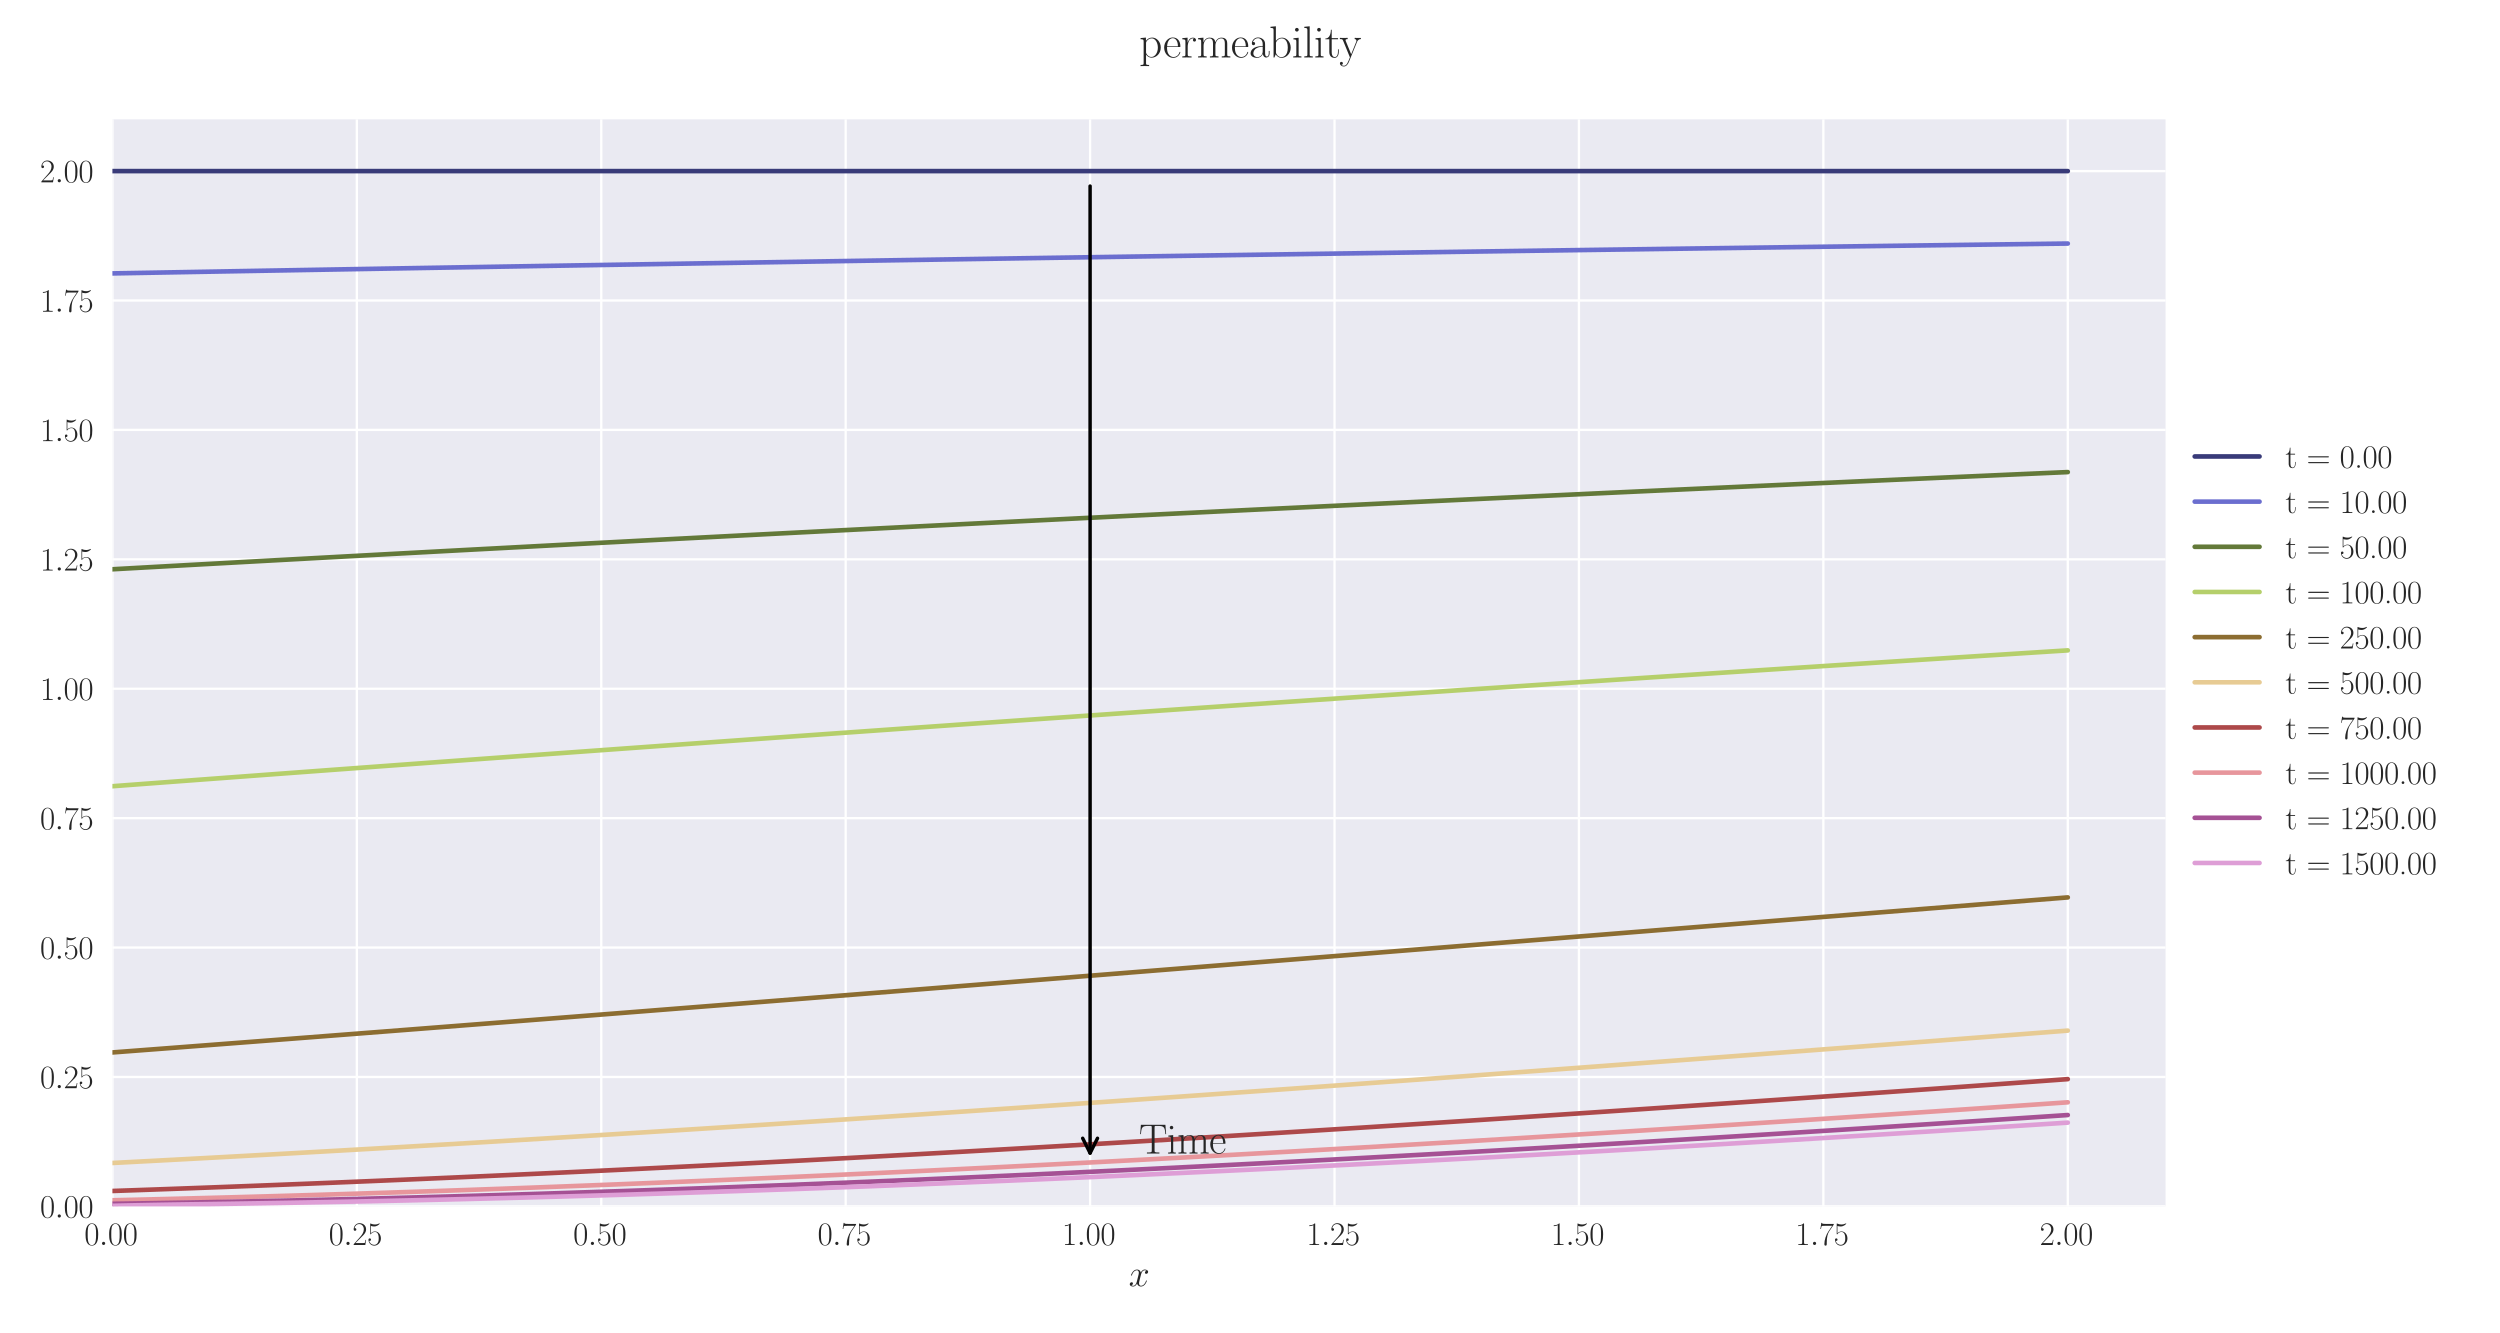 <?xml version="1.0" encoding="utf-8" standalone="no"?>
<!DOCTYPE svg PUBLIC "-//W3C//DTD SVG 1.1//EN"
  "http://www.w3.org/Graphics/SVG/1.1/DTD/svg11.dtd">
<svg xmlns:xlink="http://www.w3.org/1999/xlink" width="1080pt" height="576pt" viewBox="0 0 1080 576" xmlns="http://www.w3.org/2000/svg" version="1.1">
 <defs>
  <style type="text/css">*{stroke-linejoin: round; stroke-linecap: butt}</style>
 </defs>
 <g id="figure_1">
  <g id="patch_1">
   <path d="M 0 576 
L 1080 576 
L 1080 0 
L 0 0 
z
" style="fill: #ffffff"/>
  </g>
  <g id="axes_1">
   <g id="patch_2">
    <path d="M 48.559 521.153 
L 935.518 521.153 
L 935.518 51.564 
L 48.559 51.564 
z
" style="fill: #eaeaf2"/>
   </g>
   <g id="matplotlib.axis_1">
    <g id="xtick_1">
     <g id="line2d_1">
      <path d="M 48.559 521.153 
L 48.559 51.564 
" clip-path="url(#pb7098c6824)" style="fill: none; stroke: #ffffff; stroke-linecap: round"/>
     </g>
     <g id="line2d_2"/>
     <g id="text_1">
      <!-- $\mathdefault{0.00}$ -->
      <g style="fill: #262626" transform="translate(36.42 537.839) scale(0.14 -0.14)">
       <defs>
        <path id="CMR17-30" d="M 2688 2025 
C 2688 2416 2682 3080 2413 3591 
C 2176 4039 1798 4198 1466 4198 
C 1158 4198 768 4058 525 3597 
C 269 3118 243 2524 243 2025 
C 243 1661 250 1106 448 619 
C 723 -39 1216 -128 1466 -128 
C 1760 -128 2208 -7 2470 600 
C 2662 1042 2688 1559 2688 2025 
z
M 1466 -26 
C 1056 -26 813 325 723 812 
C 653 1188 653 1738 653 2096 
C 653 2588 653 2997 736 3387 
C 858 3929 1216 4096 1466 4096 
C 1728 4096 2067 3923 2189 3400 
C 2272 3036 2278 2607 2278 2096 
C 2278 1680 2278 1169 2202 792 
C 2067 95 1690 -26 1466 -26 
z
" transform="scale(0.016)"/>
        <path id="CMMI12-3a" d="M 1178 307 
C 1178 492 1024 619 870 619 
C 685 619 557 466 557 313 
C 557 128 710 0 864 0 
C 1050 0 1178 153 1178 307 
z
" transform="scale(0.016)"/>
       </defs>
       <use xlink:href="#CMR17-30" transform="scale(0.996)"/>
       <use xlink:href="#CMMI12-3a" transform="translate(45.69 0) scale(0.996)"/>
       <use xlink:href="#CMR17-30" transform="translate(72.788 0) scale(0.996)"/>
       <use xlink:href="#CMR17-30" transform="translate(118.478 0) scale(0.996)"/>
      </g>
     </g>
    </g>
    <g id="xtick_2">
     <g id="line2d_3">
      <path d="M 154.149 521.153 
L 154.149 51.564 
" clip-path="url(#pb7098c6824)" style="fill: none; stroke: #ffffff; stroke-linecap: round"/>
     </g>
     <g id="line2d_4"/>
     <g id="text_2">
      <!-- $\mathdefault{0.25}$ -->
      <g style="fill: #262626" transform="translate(142.01 537.839) scale(0.14 -0.14)">
       <defs>
        <path id="CMR17-32" d="M 2669 989 
L 2554 989 
C 2490 536 2438 459 2413 420 
C 2381 369 1920 369 1830 369 
L 602 369 
C 832 619 1280 1072 1824 1597 
C 2214 1967 2669 2402 2669 3035 
C 2669 3790 2067 4224 1395 4224 
C 691 4224 262 3604 262 3030 
C 262 2780 448 2748 525 2748 
C 589 2748 781 2787 781 3010 
C 781 3207 614 3264 525 3264 
C 486 3264 448 3258 422 3245 
C 544 3790 915 4058 1306 4058 
C 1862 4058 2227 3617 2227 3035 
C 2227 2479 1901 2000 1536 1584 
L 262 146 
L 262 0 
L 2515 0 
L 2669 989 
z
" transform="scale(0.016)"/>
        <path id="CMR17-35" d="M 730 3692 
C 794 3666 1056 3584 1325 3584 
C 1920 3584 2246 3911 2432 4100 
C 2432 4157 2432 4192 2394 4192 
C 2387 4192 2374 4192 2323 4163 
C 2099 4058 1837 3973 1517 3973 
C 1325 3973 1037 3999 723 4139 
C 653 4171 640 4171 634 4171 
C 602 4171 595 4164 595 4037 
L 595 2203 
C 595 2089 595 2057 659 2057 
C 691 2057 704 2070 736 2114 
C 941 2401 1222 2522 1542 2522 
C 1766 2522 2246 2382 2246 1289 
C 2246 1085 2246 715 2054 421 
C 1894 159 1645 25 1370 25 
C 947 25 518 320 403 814 
C 429 807 480 795 506 795 
C 589 795 749 840 749 1038 
C 749 1210 627 1280 506 1280 
C 358 1280 262 1190 262 1011 
C 262 454 704 -128 1382 -128 
C 2042 -128 2669 440 2669 1264 
C 2669 2030 2170 2624 1549 2624 
C 1222 2624 947 2503 730 2274 
L 730 3692 
z
" transform="scale(0.016)"/>
       </defs>
       <use xlink:href="#CMR17-30" transform="scale(0.996)"/>
       <use xlink:href="#CMMI12-3a" transform="translate(45.69 0) scale(0.996)"/>
       <use xlink:href="#CMR17-32" transform="translate(72.788 0) scale(0.996)"/>
       <use xlink:href="#CMR17-35" transform="translate(118.478 0) scale(0.996)"/>
      </g>
     </g>
    </g>
    <g id="xtick_3">
     <g id="line2d_5">
      <path d="M 259.74 521.153 
L 259.74 51.564 
" clip-path="url(#pb7098c6824)" style="fill: none; stroke: #ffffff; stroke-linecap: round"/>
     </g>
     <g id="line2d_6"/>
     <g id="text_3">
      <!-- $\mathdefault{0.50}$ -->
      <g style="fill: #262626" transform="translate(247.6 537.839) scale(0.14 -0.14)">
       <use xlink:href="#CMR17-30" transform="scale(0.996)"/>
       <use xlink:href="#CMMI12-3a" transform="translate(45.69 0) scale(0.996)"/>
       <use xlink:href="#CMR17-35" transform="translate(72.788 0) scale(0.996)"/>
       <use xlink:href="#CMR17-30" transform="translate(118.478 0) scale(0.996)"/>
      </g>
     </g>
    </g>
    <g id="xtick_4">
     <g id="line2d_7">
      <path d="M 365.33 521.153 
L 365.33 51.564 
" clip-path="url(#pb7098c6824)" style="fill: none; stroke: #ffffff; stroke-linecap: round"/>
     </g>
     <g id="line2d_8"/>
     <g id="text_4">
      <!-- $\mathdefault{0.75}$ -->
      <g style="fill: #262626" transform="translate(353.19 537.839) scale(0.14 -0.14)">
       <defs>
        <path id="CMR17-37" d="M 2886 3941 
L 2886 4081 
L 1382 4081 
C 634 4081 621 4165 595 4288 
L 480 4288 
L 294 3094 
L 410 3094 
C 429 3215 474 3540 550 3661 
C 589 3712 1062 3712 1171 3712 
L 2579 3712 
L 1869 2661 
C 1395 1954 1069 999 1069 165 
C 1069 89 1069 -128 1299 -128 
C 1530 -128 1530 89 1530 171 
L 1530 465 
C 1530 1508 1709 2196 2003 2636 
L 2886 3941 
z
" transform="scale(0.016)"/>
       </defs>
       <use xlink:href="#CMR17-30" transform="scale(0.996)"/>
       <use xlink:href="#CMMI12-3a" transform="translate(45.69 0) scale(0.996)"/>
       <use xlink:href="#CMR17-37" transform="translate(72.788 0) scale(0.996)"/>
       <use xlink:href="#CMR17-35" transform="translate(118.478 0) scale(0.996)"/>
      </g>
     </g>
    </g>
    <g id="xtick_5">
     <g id="line2d_9">
      <path d="M 470.92 521.153 
L 470.92 51.564 
" clip-path="url(#pb7098c6824)" style="fill: none; stroke: #ffffff; stroke-linecap: round"/>
     </g>
     <g id="line2d_10"/>
     <g id="text_5">
      <!-- $\mathdefault{1.00}$ -->
      <g style="fill: #262626" transform="translate(458.781 537.839) scale(0.14 -0.14)">
       <defs>
        <path id="CMR17-31" d="M 1702 4058 
C 1702 4192 1696 4192 1606 4192 
C 1357 3916 979 3827 621 3827 
C 602 3827 570 3827 563 3808 
C 557 3795 557 3782 557 3648 
C 755 3648 1088 3686 1344 3839 
L 1344 461 
C 1344 236 1331 160 781 160 
L 589 160 
L 589 0 
C 896 0 1216 0 1523 0 
C 1830 0 2150 0 2458 0 
L 2458 160 
L 2266 160 
C 1715 160 1702 230 1702 458 
L 1702 4058 
z
" transform="scale(0.016)"/>
       </defs>
       <use xlink:href="#CMR17-31" transform="scale(0.996)"/>
       <use xlink:href="#CMMI12-3a" transform="translate(45.69 0) scale(0.996)"/>
       <use xlink:href="#CMR17-30" transform="translate(72.788 0) scale(0.996)"/>
       <use xlink:href="#CMR17-30" transform="translate(118.478 0) scale(0.996)"/>
      </g>
     </g>
    </g>
    <g id="xtick_6">
     <g id="line2d_11">
      <path d="M 576.511 521.153 
L 576.511 51.564 
" clip-path="url(#pb7098c6824)" style="fill: none; stroke: #ffffff; stroke-linecap: round"/>
     </g>
     <g id="line2d_12"/>
     <g id="text_6">
      <!-- $\mathdefault{1.25}$ -->
      <g style="fill: #262626" transform="translate(564.371 537.839) scale(0.14 -0.14)">
       <use xlink:href="#CMR17-31" transform="scale(0.996)"/>
       <use xlink:href="#CMMI12-3a" transform="translate(45.69 0) scale(0.996)"/>
       <use xlink:href="#CMR17-32" transform="translate(72.788 0) scale(0.996)"/>
       <use xlink:href="#CMR17-35" transform="translate(118.478 0) scale(0.996)"/>
      </g>
     </g>
    </g>
    <g id="xtick_7">
     <g id="line2d_13">
      <path d="M 682.101 521.153 
L 682.101 51.564 
" clip-path="url(#pb7098c6824)" style="fill: none; stroke: #ffffff; stroke-linecap: round"/>
     </g>
     <g id="line2d_14"/>
     <g id="text_7">
      <!-- $\mathdefault{1.50}$ -->
      <g style="fill: #262626" transform="translate(669.961 537.839) scale(0.14 -0.14)">
       <use xlink:href="#CMR17-31" transform="scale(0.996)"/>
       <use xlink:href="#CMMI12-3a" transform="translate(45.69 0) scale(0.996)"/>
       <use xlink:href="#CMR17-35" transform="translate(72.788 0) scale(0.996)"/>
       <use xlink:href="#CMR17-30" transform="translate(118.478 0) scale(0.996)"/>
      </g>
     </g>
    </g>
    <g id="xtick_8">
     <g id="line2d_15">
      <path d="M 787.691 521.153 
L 787.691 51.564 
" clip-path="url(#pb7098c6824)" style="fill: none; stroke: #ffffff; stroke-linecap: round"/>
     </g>
     <g id="line2d_16"/>
     <g id="text_8">
      <!-- $\mathdefault{1.75}$ -->
      <g style="fill: #262626" transform="translate(775.552 537.839) scale(0.14 -0.14)">
       <use xlink:href="#CMR17-31" transform="scale(0.996)"/>
       <use xlink:href="#CMMI12-3a" transform="translate(45.69 0) scale(0.996)"/>
       <use xlink:href="#CMR17-37" transform="translate(72.788 0) scale(0.996)"/>
       <use xlink:href="#CMR17-35" transform="translate(118.478 0) scale(0.996)"/>
      </g>
     </g>
    </g>
    <g id="xtick_9">
     <g id="line2d_17">
      <path d="M 893.282 521.153 
L 893.282 51.564 
" clip-path="url(#pb7098c6824)" style="fill: none; stroke: #ffffff; stroke-linecap: round"/>
     </g>
     <g id="line2d_18"/>
     <g id="text_9">
      <!-- $\mathdefault{2.00}$ -->
      <g style="fill: #262626" transform="translate(881.142 537.839) scale(0.14 -0.14)">
       <use xlink:href="#CMR17-32" transform="scale(0.996)"/>
       <use xlink:href="#CMMI12-3a" transform="translate(45.69 0) scale(0.996)"/>
       <use xlink:href="#CMR17-30" transform="translate(72.788 0) scale(0.996)"/>
       <use xlink:href="#CMR17-30" transform="translate(118.478 0) scale(0.996)"/>
      </g>
     </g>
    </g>
    <g id="text_10">
     <!-- $x$ -->
     <g style="fill: #262626" transform="translate(487.604 555.621) scale(0.16 -0.16)">
      <defs>
       <path id="CMMI12-78" d="M 3034 2606 
C 2829 2567 2752 2414 2752 2293 
C 2752 2139 2874 2088 2963 2088 
C 3155 2088 3290 2254 3290 2427 
C 3290 2695 2982 2816 2714 2816 
C 2323 2816 2106 2433 2048 2312 
C 1901 2816 1504 2816 1389 2816 
C 736 2816 390 1980 390 1839 
C 390 1814 416 1782 461 1782 
C 512 1782 525 1820 538 1846 
C 755 2555 1184 2689 1370 2689 
C 1658 2689 1715 2420 1715 2267 
C 1715 2127 1677 1980 1600 1673 
L 1382 798 
C 1286 415 1101 64 762 64 
C 730 64 570 64 435 147 
C 666 192 717 383 717 460 
C 717 588 621 664 499 664 
C 346 664 179 530 179 326 
C 179 57 480 -64 755 -64 
C 1062 -64 1280 179 1414 441 
C 1517 64 1837 -64 2074 -64 
C 2726 -64 3072 773 3072 913 
C 3072 945 3046 971 3008 971 
C 2950 971 2944 939 2925 888 
C 2752 326 2381 64 2093 64 
C 1869 64 1747 230 1747 492 
C 1747 632 1773 734 1875 1156 
L 2099 2024 
C 2195 2408 2413 2689 2707 2689 
C 2720 2689 2899 2689 3034 2606 
z
" transform="scale(0.016)"/>
      </defs>
      <use xlink:href="#CMMI12-78" transform="scale(0.996)"/>
     </g>
    </g>
   </g>
   <g id="matplotlib.axis_2">
    <g id="ytick_1">
     <g id="line2d_19">
      <path d="M 48.559 521.153 
L 935.518 521.153 
" clip-path="url(#pb7098c6824)" style="fill: none; stroke: #ffffff; stroke-linecap: round"/>
     </g>
     <g id="line2d_20"/>
     <g id="text_11">
      <!-- $\mathdefault{0.00}$ -->
      <g style="fill: #262626" transform="translate(17.28 525.996) scale(0.14 -0.14)">
       <use xlink:href="#CMR17-30" transform="scale(0.996)"/>
       <use xlink:href="#CMMI12-3a" transform="translate(45.69 0) scale(0.996)"/>
       <use xlink:href="#CMR17-30" transform="translate(72.788 0) scale(0.996)"/>
       <use xlink:href="#CMR17-30" transform="translate(118.478 0) scale(0.996)"/>
      </g>
     </g>
    </g>
    <g id="ytick_2">
     <g id="line2d_21">
      <path d="M 48.559 465.248 
L 935.518 465.248 
" clip-path="url(#pb7098c6824)" style="fill: none; stroke: #ffffff; stroke-linecap: round"/>
     </g>
     <g id="line2d_22"/>
     <g id="text_12">
      <!-- $\mathdefault{0.25}$ -->
      <g style="fill: #262626" transform="translate(17.28 470.091) scale(0.14 -0.14)">
       <use xlink:href="#CMR17-30" transform="scale(0.996)"/>
       <use xlink:href="#CMMI12-3a" transform="translate(45.69 0) scale(0.996)"/>
       <use xlink:href="#CMR17-32" transform="translate(72.788 0) scale(0.996)"/>
       <use xlink:href="#CMR17-35" transform="translate(118.478 0) scale(0.996)"/>
      </g>
     </g>
    </g>
    <g id="ytick_3">
     <g id="line2d_23">
      <path d="M 48.559 409.343 
L 935.518 409.343 
" clip-path="url(#pb7098c6824)" style="fill: none; stroke: #ffffff; stroke-linecap: round"/>
     </g>
     <g id="line2d_24"/>
     <g id="text_13">
      <!-- $\mathdefault{0.50}$ -->
      <g style="fill: #262626" transform="translate(17.28 414.186) scale(0.14 -0.14)">
       <use xlink:href="#CMR17-30" transform="scale(0.996)"/>
       <use xlink:href="#CMMI12-3a" transform="translate(45.69 0) scale(0.996)"/>
       <use xlink:href="#CMR17-35" transform="translate(72.788 0) scale(0.996)"/>
       <use xlink:href="#CMR17-30" transform="translate(118.478 0) scale(0.996)"/>
      </g>
     </g>
    </g>
    <g id="ytick_4">
     <g id="line2d_25">
      <path d="M 48.559 353.438 
L 935.518 353.438 
" clip-path="url(#pb7098c6824)" style="fill: none; stroke: #ffffff; stroke-linecap: round"/>
     </g>
     <g id="line2d_26"/>
     <g id="text_14">
      <!-- $\mathdefault{0.75}$ -->
      <g style="fill: #262626" transform="translate(17.28 358.281) scale(0.14 -0.14)">
       <use xlink:href="#CMR17-30" transform="scale(0.996)"/>
       <use xlink:href="#CMMI12-3a" transform="translate(45.69 0) scale(0.996)"/>
       <use xlink:href="#CMR17-37" transform="translate(72.788 0) scale(0.996)"/>
       <use xlink:href="#CMR17-35" transform="translate(118.478 0) scale(0.996)"/>
      </g>
     </g>
    </g>
    <g id="ytick_5">
     <g id="line2d_27">
      <path d="M 48.559 297.534 
L 935.518 297.534 
" clip-path="url(#pb7098c6824)" style="fill: none; stroke: #ffffff; stroke-linecap: round"/>
     </g>
     <g id="line2d_28"/>
     <g id="text_15">
      <!-- $\mathdefault{1.00}$ -->
      <g style="fill: #262626" transform="translate(17.28 302.376) scale(0.14 -0.14)">
       <use xlink:href="#CMR17-31" transform="scale(0.996)"/>
       <use xlink:href="#CMMI12-3a" transform="translate(45.69 0) scale(0.996)"/>
       <use xlink:href="#CMR17-30" transform="translate(72.788 0) scale(0.996)"/>
       <use xlink:href="#CMR17-30" transform="translate(118.478 0) scale(0.996)"/>
      </g>
     </g>
    </g>
    <g id="ytick_6">
     <g id="line2d_29">
      <path d="M 48.559 241.629 
L 935.518 241.629 
" clip-path="url(#pb7098c6824)" style="fill: none; stroke: #ffffff; stroke-linecap: round"/>
     </g>
     <g id="line2d_30"/>
     <g id="text_16">
      <!-- $\mathdefault{1.25}$ -->
      <g style="fill: #262626" transform="translate(17.28 246.472) scale(0.14 -0.14)">
       <use xlink:href="#CMR17-31" transform="scale(0.996)"/>
       <use xlink:href="#CMMI12-3a" transform="translate(45.69 0) scale(0.996)"/>
       <use xlink:href="#CMR17-32" transform="translate(72.788 0) scale(0.996)"/>
       <use xlink:href="#CMR17-35" transform="translate(118.478 0) scale(0.996)"/>
      </g>
     </g>
    </g>
    <g id="ytick_7">
     <g id="line2d_31">
      <path d="M 48.559 185.724 
L 935.518 185.724 
" clip-path="url(#pb7098c6824)" style="fill: none; stroke: #ffffff; stroke-linecap: round"/>
     </g>
     <g id="line2d_32"/>
     <g id="text_17">
      <!-- $\mathdefault{1.50}$ -->
      <g style="fill: #262626" transform="translate(17.28 190.567) scale(0.14 -0.14)">
       <use xlink:href="#CMR17-31" transform="scale(0.996)"/>
       <use xlink:href="#CMMI12-3a" transform="translate(45.69 0) scale(0.996)"/>
       <use xlink:href="#CMR17-35" transform="translate(72.788 0) scale(0.996)"/>
       <use xlink:href="#CMR17-30" transform="translate(118.478 0) scale(0.996)"/>
      </g>
     </g>
    </g>
    <g id="ytick_8">
     <g id="line2d_33">
      <path d="M 48.559 129.819 
L 935.518 129.819 
" clip-path="url(#pb7098c6824)" style="fill: none; stroke: #ffffff; stroke-linecap: round"/>
     </g>
     <g id="line2d_34"/>
     <g id="text_18">
      <!-- $\mathdefault{1.75}$ -->
      <g style="fill: #262626" transform="translate(17.28 134.662) scale(0.14 -0.14)">
       <use xlink:href="#CMR17-31" transform="scale(0.996)"/>
       <use xlink:href="#CMMI12-3a" transform="translate(45.69 0) scale(0.996)"/>
       <use xlink:href="#CMR17-37" transform="translate(72.788 0) scale(0.996)"/>
       <use xlink:href="#CMR17-35" transform="translate(118.478 0) scale(0.996)"/>
      </g>
     </g>
    </g>
    <g id="ytick_9">
     <g id="line2d_35">
      <path d="M 48.559 73.914 
L 935.518 73.914 
" clip-path="url(#pb7098c6824)" style="fill: none; stroke: #ffffff; stroke-linecap: round"/>
     </g>
     <g id="line2d_36"/>
     <g id="text_19">
      <!-- $\mathdefault{2.00}$ -->
      <g style="fill: #262626" transform="translate(17.28 78.757) scale(0.14 -0.14)">
       <use xlink:href="#CMR17-32" transform="scale(0.996)"/>
       <use xlink:href="#CMMI12-3a" transform="translate(45.69 0) scale(0.996)"/>
       <use xlink:href="#CMR17-30" transform="translate(72.788 0) scale(0.996)"/>
       <use xlink:href="#CMR17-30" transform="translate(118.478 0) scale(0.996)"/>
      </g>
     </g>
    </g>
   </g>
   <g id="line2d_37">
    <path d="M 48.559 73.914 
L 57.006 73.914 
L 65.454 73.914 
L 73.901 73.914 
L 82.348 73.914 
L 90.795 73.914 
L 99.242 73.914 
L 107.69 73.914 
L 116.137 73.914 
L 124.584 73.914 
L 133.031 73.914 
L 141.479 73.914 
L 149.926 73.914 
L 158.373 73.914 
L 166.82 73.914 
L 175.267 73.914 
L 183.715 73.914 
L 192.162 73.914 
L 200.609 73.914 
L 209.056 73.914 
L 217.504 73.914 
L 225.951 73.914 
L 234.398 73.914 
L 242.845 73.914 
L 251.292 73.914 
L 259.74 73.914 
L 268.187 73.914 
L 276.634 73.914 
L 285.081 73.914 
L 293.529 73.914 
L 301.976 73.914 
L 310.423 73.914 
L 318.87 73.914 
L 327.317 73.914 
L 335.765 73.914 
L 344.212 73.914 
L 352.659 73.914 
L 361.106 73.914 
L 369.554 73.914 
L 378.001 73.914 
L 386.448 73.914 
L 394.895 73.914 
L 403.343 73.914 
L 411.79 73.914 
L 420.237 73.914 
L 428.684 73.914 
L 437.131 73.914 
L 445.579 73.914 
L 454.026 73.914 
L 462.473 73.914 
L 470.92 73.914 
L 479.368 73.914 
L 487.815 73.914 
L 496.262 73.914 
L 504.709 73.914 
L 513.156 73.914 
L 521.604 73.914 
L 530.051 73.914 
L 538.498 73.914 
L 546.945 73.914 
L 555.393 73.914 
L 563.84 73.914 
L 572.287 73.914 
L 580.734 73.914 
L 589.181 73.914 
L 597.629 73.914 
L 606.076 73.914 
L 614.523 73.914 
L 622.97 73.914 
L 631.418 73.914 
L 639.865 73.914 
L 648.312 73.914 
L 656.759 73.914 
L 665.206 73.914 
L 673.654 73.914 
L 682.101 73.914 
L 690.548 73.914 
L 698.995 73.914 
L 707.443 73.914 
L 715.89 73.914 
L 724.337 73.914 
L 732.784 73.914 
L 741.232 73.914 
L 749.679 73.914 
L 758.126 73.914 
L 766.573 73.914 
L 775.02 73.914 
L 783.468 73.914 
L 791.915 73.914 
L 800.362 73.914 
L 808.809 73.914 
L 817.257 73.914 
L 825.704 73.914 
L 834.151 73.914 
L 842.598 73.914 
L 851.045 73.914 
L 859.493 73.914 
L 867.94 73.914 
L 876.387 73.914 
L 884.834 73.914 
L 893.282 73.914 
" clip-path="url(#pb7098c6824)" style="fill: none; stroke: #393b79; stroke-width: 2; stroke-linecap: round"/>
   </g>
   <g id="line2d_38">
    <path d="M 48.559 118.111 
L 57.006 117.961 
L 65.454 117.811 
L 73.901 117.661 
L 82.348 117.51 
L 90.795 117.36 
L 99.242 117.211 
L 107.69 117.062 
L 116.137 116.913 
L 124.584 116.766 
L 133.031 116.618 
L 141.479 116.472 
L 149.926 116.325 
L 158.373 116.18 
L 166.82 116.035 
L 175.267 115.89 
L 183.715 115.746 
L 192.162 115.603 
L 200.609 115.46 
L 209.056 115.318 
L 217.504 115.176 
L 225.951 115.035 
L 234.398 114.894 
L 242.845 114.754 
L 251.292 114.614 
L 259.74 114.475 
L 268.187 114.337 
L 276.634 114.198 
L 285.081 114.061 
L 293.529 113.924 
L 301.976 113.787 
L 310.423 113.651 
L 318.87 113.514 
L 327.317 113.377 
L 335.765 113.24 
L 344.212 113.104 
L 352.659 112.969 
L 361.106 112.834 
L 369.554 112.699 
L 378.001 112.565 
L 386.448 112.432 
L 394.895 112.299 
L 403.343 112.167 
L 411.79 112.035 
L 420.237 111.903 
L 428.684 111.772 
L 437.131 111.642 
L 445.579 111.512 
L 454.026 111.382 
L 462.473 111.253 
L 470.92 111.125 
L 479.368 110.997 
L 487.815 110.869 
L 496.262 110.742 
L 504.709 110.615 
L 513.156 110.489 
L 521.604 110.364 
L 530.051 110.238 
L 538.498 110.114 
L 546.945 109.99 
L 555.393 109.866 
L 563.84 109.742 
L 572.287 109.62 
L 580.734 109.497 
L 589.181 109.373 
L 597.629 109.25 
L 606.076 109.127 
L 614.523 109.005 
L 622.97 108.883 
L 631.418 108.761 
L 639.865 108.64 
L 648.312 108.519 
L 656.759 108.399 
L 665.206 108.28 
L 673.654 108.16 
L 682.101 108.042 
L 690.548 107.923 
L 698.995 107.805 
L 707.443 107.688 
L 715.89 107.571 
L 724.337 107.454 
L 732.784 107.338 
L 741.232 107.222 
L 749.679 107.107 
L 758.126 106.992 
L 766.573 106.877 
L 775.02 106.763 
L 783.468 106.65 
L 791.915 106.537 
L 800.362 106.424 
L 808.809 106.312 
L 817.257 106.2 
L 825.704 106.088 
L 834.151 105.977 
L 842.598 105.866 
L 851.045 105.756 
L 859.493 105.646 
L 867.94 105.537 
L 876.387 105.428 
L 884.834 105.319 
L 893.282 105.21 
" clip-path="url(#pb7098c6824)" style="fill: none; stroke: #6b6ecf; stroke-width: 2; stroke-linecap: round"/>
   </g>
   <g id="line2d_39">
    <path d="M 48.559 245.928 
L 57.006 245.455 
L 65.454 244.985 
L 73.901 244.516 
L 82.348 244.05 
L 90.795 243.585 
L 99.242 243.118 
L 107.69 242.653 
L 116.137 242.19 
L 124.584 241.729 
L 133.031 241.269 
L 141.479 240.807 
L 149.926 240.347 
L 158.373 239.89 
L 166.82 239.434 
L 175.267 238.98 
L 183.715 238.523 
L 192.162 238.068 
L 200.609 237.616 
L 209.056 237.165 
L 217.504 236.716 
L 225.951 236.265 
L 234.398 235.815 
L 242.845 235.367 
L 251.292 234.922 
L 259.74 234.478 
L 268.187 234.034 
L 276.634 233.589 
L 285.081 233.146 
L 293.529 232.705 
L 301.976 232.266 
L 310.423 231.829 
L 318.87 231.389 
L 327.317 230.95 
L 335.765 230.514 
L 344.212 230.079 
L 352.659 229.646 
L 361.106 229.215 
L 369.554 228.781 
L 378.001 228.349 
L 386.448 227.918 
L 394.895 227.49 
L 403.343 227.064 
L 411.79 226.638 
L 420.237 226.21 
L 428.684 225.784 
L 437.131 225.36 
L 445.579 224.938 
L 454.026 224.518 
L 462.473 224.098 
L 470.92 223.676 
L 479.368 223.256 
L 487.815 222.838 
L 496.262 222.422 
L 504.709 222.008 
L 513.156 221.594 
L 521.604 221.179 
L 530.051 220.765 
L 538.498 220.352 
L 546.945 219.942 
L 555.393 219.534 
L 563.84 219.127 
L 572.287 218.717 
L 580.734 218.309 
L 589.181 217.903 
L 597.629 217.498 
L 606.076 217.095 
L 614.523 216.694 
L 622.97 216.293 
L 631.418 215.89 
L 639.865 215.489 
L 648.312 215.09 
L 656.759 214.692 
L 665.206 214.296 
L 673.654 213.902 
L 682.101 213.507 
L 690.548 213.111 
L 698.995 212.717 
L 707.443 212.325 
L 715.89 211.934 
L 724.337 211.545 
L 732.784 211.158 
L 741.232 210.769 
L 749.679 210.38 
L 758.126 209.993 
L 766.573 209.607 
L 775.02 209.223 
L 783.468 208.841 
L 791.915 208.46 
L 800.362 208.078 
L 808.809 207.696 
L 817.257 207.315 
L 825.704 206.936 
L 834.151 206.559 
L 842.598 206.183 
L 851.045 205.809 
L 859.493 205.435 
L 867.94 205.059 
L 876.387 204.685 
L 884.834 204.312 
L 893.282 203.941 
" clip-path="url(#pb7098c6824)" style="fill: none; stroke: #637939; stroke-width: 2; stroke-linecap: round"/>
   </g>
   <g id="line2d_40">
    <path d="M 48.559 339.653 
L 57.006 339.019 
L 65.454 338.387 
L 73.901 337.755 
L 82.348 337.125 
L 90.795 336.495 
L 99.242 335.866 
L 107.69 335.237 
L 116.137 334.61 
L 124.584 333.984 
L 133.031 333.359 
L 141.479 332.733 
L 149.926 332.11 
L 158.373 331.486 
L 166.82 330.865 
L 175.267 330.243 
L 183.715 329.624 
L 192.162 329.004 
L 200.609 328.387 
L 209.056 327.767 
L 217.504 327.152 
L 225.951 326.535 
L 234.398 325.921 
L 242.845 325.307 
L 251.292 324.693 
L 259.74 324.082 
L 268.187 323.47 
L 276.634 322.861 
L 285.081 322.25 
L 293.529 321.643 
L 301.976 321.034 
L 310.423 320.428 
L 318.87 319.823 
L 327.317 319.218 
L 335.765 318.615 
L 344.212 318.011 
L 352.659 317.41 
L 361.106 316.809 
L 369.554 316.209 
L 378.001 315.611 
L 386.448 315.011 
L 394.895 314.415 
L 403.343 313.818 
L 411.79 313.223 
L 420.237 312.63 
L 428.684 312.036 
L 437.131 311.445 
L 445.579 310.853 
L 454.026 310.262 
L 462.473 309.674 
L 470.92 309.084 
L 479.368 308.498 
L 487.815 307.912 
L 496.262 307.325 
L 504.709 306.743 
L 513.156 306.158 
L 521.604 305.576 
L 530.051 304.996 
L 538.498 304.414 
L 546.945 303.835 
L 555.393 303.257 
L 563.84 302.678 
L 572.287 302.103 
L 580.734 301.528 
L 589.181 300.952 
L 597.629 300.381 
L 606.076 299.807 
L 614.523 299.236 
L 622.97 298.667 
L 631.418 298.096 
L 639.865 297.528 
L 648.312 296.962 
L 656.759 296.394 
L 665.206 295.829 
L 673.654 295.267 
L 682.101 294.702 
L 690.548 294.139 
L 698.995 293.58 
L 707.443 293.018 
L 715.89 292.459 
L 724.337 291.903 
L 732.784 291.344 
L 741.232 290.788 
L 749.679 290.234 
L 758.126 289.68 
L 766.573 289.126 
L 775.02 288.575 
L 783.468 288.024 
L 791.915 287.473 
L 800.362 286.925 
L 808.809 286.379 
L 817.257 285.83 
L 825.704 285.285 
L 834.151 284.742 
L 842.598 284.197 
L 851.045 283.654 
L 859.493 283.113 
L 867.94 282.573 
L 876.387 282.032 
L 884.834 281.494 
L 893.282 280.959 
" clip-path="url(#pb7098c6824)" style="fill: none; stroke: #b5cf6b; stroke-width: 2; stroke-linecap: round"/>
   </g>
   <g id="line2d_41">
    <path d="M 48.559 454.656 
L 57.006 454.013 
L 65.454 453.369 
L 73.901 452.724 
L 82.348 452.077 
L 90.795 451.43 
L 99.242 450.782 
L 107.69 450.132 
L 116.137 449.482 
L 124.584 448.831 
L 133.031 448.178 
L 141.479 447.525 
L 149.926 446.871 
L 158.373 446.215 
L 166.82 445.559 
L 175.267 444.903 
L 183.715 444.245 
L 192.162 443.586 
L 200.609 442.927 
L 209.056 442.267 
L 217.504 441.606 
L 225.951 440.945 
L 234.398 440.282 
L 242.845 439.619 
L 251.292 438.955 
L 259.74 438.291 
L 268.187 437.626 
L 276.634 436.96 
L 285.081 436.293 
L 293.529 435.627 
L 301.976 434.959 
L 310.423 434.291 
L 318.87 433.622 
L 327.317 432.953 
L 335.765 432.283 
L 344.212 431.613 
L 352.659 430.942 
L 361.106 430.271 
L 369.554 429.599 
L 378.001 428.927 
L 386.448 428.255 
L 394.895 427.582 
L 403.343 426.909 
L 411.79 426.235 
L 420.237 425.561 
L 428.684 424.887 
L 437.131 424.212 
L 445.579 423.537 
L 454.026 422.862 
L 462.473 422.186 
L 470.92 421.511 
L 479.368 420.835 
L 487.815 420.158 
L 496.262 419.482 
L 504.709 418.805 
L 513.156 418.128 
L 521.604 417.452 
L 530.051 416.774 
L 538.498 416.097 
L 546.945 415.419 
L 555.393 414.742 
L 563.84 414.064 
L 572.287 413.386 
L 580.734 412.708 
L 589.181 412.031 
L 597.629 411.352 
L 606.076 410.674 
L 614.523 409.996 
L 622.97 409.318 
L 631.418 408.64 
L 639.865 407.962 
L 648.312 407.284 
L 656.759 406.606 
L 665.206 405.928 
L 673.654 405.25 
L 682.101 404.572 
L 690.548 403.894 
L 698.995 403.216 
L 707.443 402.539 
L 715.89 401.861 
L 724.337 401.184 
L 732.784 400.507 
L 741.232 399.83 
L 749.679 399.153 
L 758.126 398.476 
L 766.573 397.799 
L 775.02 397.123 
L 783.468 396.447 
L 791.915 395.771 
L 800.362 395.095 
L 808.809 394.419 
L 817.257 393.744 
L 825.704 393.069 
L 834.151 392.394 
L 842.598 391.72 
L 851.045 391.046 
L 859.493 390.372 
L 867.94 389.699 
L 876.387 389.026 
L 884.834 388.353 
L 893.282 387.68 
" clip-path="url(#pb7098c6824)" style="fill: none; stroke: #8c6d31; stroke-width: 2; stroke-linecap: round"/>
   </g>
   <g id="line2d_42">
    <path d="M 48.559 502.41 
L 57.006 501.968 
L 65.454 501.523 
L 73.901 501.074 
L 82.348 500.621 
L 90.795 500.165 
L 99.242 499.705 
L 107.69 499.241 
L 116.137 498.774 
L 124.584 498.303 
L 133.031 497.829 
L 141.479 497.351 
L 149.926 496.87 
L 158.373 496.386 
L 166.82 495.898 
L 175.267 495.407 
L 183.715 494.913 
L 192.162 494.416 
L 200.609 493.915 
L 209.056 493.412 
L 217.504 492.905 
L 225.951 492.395 
L 234.398 491.882 
L 242.845 491.367 
L 251.292 490.848 
L 259.74 490.327 
L 268.187 489.802 
L 276.634 489.275 
L 285.081 488.745 
L 293.529 488.212 
L 301.976 487.677 
L 310.423 487.138 
L 318.87 486.598 
L 327.317 486.054 
L 335.765 485.508 
L 344.212 484.96 
L 352.659 484.408 
L 361.106 483.855 
L 369.554 483.299 
L 378.001 482.74 
L 386.448 482.18 
L 394.895 481.616 
L 403.343 481.051 
L 411.79 480.483 
L 420.237 479.913 
L 428.684 479.34 
L 437.131 478.766 
L 445.579 478.189 
L 454.026 477.61 
L 462.473 477.029 
L 470.92 476.446 
L 479.368 475.861 
L 487.815 475.274 
L 496.262 474.685 
L 504.709 474.093 
L 513.156 473.5 
L 521.604 472.905 
L 530.051 472.308 
L 538.498 471.71 
L 546.945 471.109 
L 555.393 470.507 
L 563.84 469.903 
L 572.287 469.297 
L 580.734 468.689 
L 589.181 468.08 
L 597.629 467.469 
L 606.076 466.856 
L 614.523 466.242 
L 622.97 465.626 
L 631.418 465.009 
L 639.865 464.39 
L 648.312 463.769 
L 656.759 463.147 
L 665.206 462.524 
L 673.654 461.899 
L 682.101 461.273 
L 690.548 460.645 
L 698.995 460.016 
L 707.443 459.386 
L 715.89 458.754 
L 724.337 458.121 
L 732.784 457.487 
L 741.232 456.851 
L 749.679 456.215 
L 758.126 455.576 
L 766.573 454.937 
L 775.02 454.297 
L 783.468 453.655 
L 791.915 453.013 
L 800.362 452.369 
L 808.809 451.724 
L 817.257 451.079 
L 825.704 450.432 
L 834.151 449.784 
L 842.598 449.135 
L 851.045 448.485 
L 859.493 447.835 
L 867.94 447.183 
L 876.387 446.53 
L 884.834 445.877 
L 893.282 445.222 
" clip-path="url(#pb7098c6824)" style="fill: none; stroke: #e7cb94; stroke-width: 2; stroke-linecap: round"/>
   </g>
   <g id="line2d_43">
    <path d="M 48.559 514.504 
L 57.006 514.212 
L 65.454 513.916 
L 73.901 513.613 
L 82.348 513.306 
L 90.795 512.994 
L 99.242 512.676 
L 107.69 512.353 
L 116.137 512.026 
L 124.584 511.693 
L 133.031 511.355 
L 141.479 511.013 
L 149.926 510.665 
L 158.373 510.313 
L 166.82 509.956 
L 175.267 509.595 
L 183.715 509.228 
L 192.162 508.858 
L 200.609 508.482 
L 209.056 508.102 
L 217.504 507.718 
L 225.951 507.329 
L 234.398 506.936 
L 242.845 506.539 
L 251.292 506.138 
L 259.74 505.732 
L 268.187 505.322 
L 276.634 504.908 
L 285.081 504.49 
L 293.529 504.067 
L 301.976 503.641 
L 310.423 503.211 
L 318.87 502.777 
L 327.317 502.339 
L 335.765 501.897 
L 344.212 501.452 
L 352.659 501.003 
L 361.106 500.55 
L 369.554 500.093 
L 378.001 499.633 
L 386.448 499.169 
L 394.895 498.702 
L 403.343 498.231 
L 411.79 497.757 
L 420.237 497.279 
L 428.684 496.798 
L 437.131 496.314 
L 445.579 495.826 
L 454.026 495.335 
L 462.473 494.841 
L 470.92 494.344 
L 479.368 493.844 
L 487.815 493.34 
L 496.262 492.833 
L 504.709 492.324 
L 513.156 491.811 
L 521.604 491.296 
L 530.051 490.777 
L 538.498 490.256 
L 546.945 489.731 
L 555.393 489.204 
L 563.84 488.675 
L 572.287 488.142 
L 580.734 487.607 
L 589.181 487.069 
L 597.629 486.528 
L 606.076 485.985 
L 614.523 485.439 
L 622.97 484.891 
L 631.418 484.34 
L 639.865 483.787 
L 648.312 483.231 
L 656.759 482.673 
L 665.206 482.112 
L 673.654 481.549 
L 682.101 480.984 
L 690.548 480.416 
L 698.995 479.846 
L 707.443 479.274 
L 715.89 478.7 
L 724.337 478.124 
L 732.784 477.545 
L 741.232 476.965 
L 749.679 476.382 
L 758.126 475.797 
L 766.573 475.21 
L 775.02 474.622 
L 783.468 474.031 
L 791.915 473.438 
L 800.362 472.844 
L 808.809 472.247 
L 817.257 471.649 
L 825.704 471.049 
L 834.151 470.447 
L 842.598 469.843 
L 851.045 469.238 
L 859.493 468.63 
L 867.94 468.022 
L 876.387 467.411 
L 884.834 466.799 
L 893.282 466.185 
" clip-path="url(#pb7098c6824)" style="fill: none; stroke: #ad494a; stroke-width: 2; stroke-linecap: round"/>
   </g>
   <g id="line2d_44">
    <path d="M 48.559 518.517 
L 57.006 518.323 
L 65.454 518.123 
L 73.901 517.916 
L 82.348 517.703 
L 90.795 517.484 
L 99.242 517.259 
L 107.69 517.028 
L 116.137 516.791 
L 124.584 516.548 
L 133.031 516.3 
L 141.479 516.045 
L 149.926 515.785 
L 158.373 515.519 
L 166.82 515.248 
L 175.267 514.971 
L 183.715 514.689 
L 192.162 514.401 
L 200.609 514.108 
L 209.056 513.809 
L 217.504 513.506 
L 225.951 513.197 
L 234.398 512.882 
L 242.845 512.563 
L 251.292 512.239 
L 259.74 511.909 
L 268.187 511.575 
L 276.634 511.236 
L 285.081 510.892 
L 293.529 510.543 
L 301.976 510.189 
L 310.423 509.831 
L 318.87 509.468 
L 327.317 509.1 
L 335.765 508.728 
L 344.212 508.351 
L 352.659 507.97 
L 361.106 507.585 
L 369.554 507.195 
L 378.001 506.8 
L 386.448 506.402 
L 394.895 505.999 
L 403.343 505.592 
L 411.79 505.181 
L 420.237 504.765 
L 428.684 504.346 
L 437.131 503.923 
L 445.579 503.495 
L 454.026 503.064 
L 462.473 502.629 
L 470.92 502.19 
L 479.368 501.747 
L 487.815 501.301 
L 496.262 500.85 
L 504.709 500.396 
L 513.156 499.939 
L 521.604 499.478 
L 530.051 499.013 
L 538.498 498.545 
L 546.945 498.073 
L 555.393 497.598 
L 563.84 497.119 
L 572.287 496.637 
L 580.734 496.152 
L 589.181 495.664 
L 597.629 495.172 
L 606.076 494.677 
L 614.523 494.179 
L 622.97 493.678 
L 631.418 493.174 
L 639.865 492.666 
L 648.312 492.156 
L 656.759 491.642 
L 665.206 491.126 
L 673.654 490.607 
L 682.101 490.085 
L 690.548 489.56 
L 698.995 489.032 
L 707.443 488.502 
L 715.89 487.969 
L 724.337 487.433 
L 732.784 486.894 
L 741.232 486.353 
L 749.679 485.809 
L 758.126 485.263 
L 766.573 484.714 
L 775.02 484.163 
L 783.468 483.609 
L 791.915 483.052 
L 800.362 482.494 
L 808.809 481.933 
L 817.257 481.369 
L 825.704 480.803 
L 834.151 480.235 
L 842.598 479.665 
L 851.045 479.093 
L 859.493 478.518 
L 867.94 477.941 
L 876.387 477.362 
L 884.834 476.781 
L 893.282 476.198 
" clip-path="url(#pb7098c6824)" style="fill: none; stroke: #e7969c; stroke-width: 2; stroke-linecap: round"/>
   </g>
   <g id="line2d_45">
    <path d="M 48.559 520.044 
L 57.006 519.913 
L 65.454 519.775 
L 73.901 519.63 
L 82.348 519.479 
L 90.795 519.32 
L 99.242 519.156 
L 107.69 518.984 
L 116.137 518.807 
L 124.584 518.622 
L 133.031 518.432 
L 141.479 518.235 
L 149.926 518.032 
L 158.373 517.822 
L 166.82 517.607 
L 175.267 517.385 
L 183.715 517.158 
L 192.162 516.924 
L 200.609 516.685 
L 209.056 516.439 
L 217.504 516.188 
L 225.951 515.931 
L 234.398 515.669 
L 242.845 515.401 
L 251.292 515.127 
L 259.74 514.848 
L 268.187 514.563 
L 276.634 514.273 
L 285.081 513.977 
L 293.529 513.677 
L 301.976 513.371 
L 310.423 513.06 
L 318.87 512.743 
L 327.317 512.422 
L 335.765 512.095 
L 344.212 511.764 
L 352.659 511.428 
L 361.106 511.086 
L 369.554 510.74 
L 378.001 510.389 
L 386.448 510.034 
L 394.895 509.674 
L 403.343 509.309 
L 411.79 508.939 
L 420.237 508.565 
L 428.684 508.186 
L 437.131 507.803 
L 445.579 507.416 
L 454.026 507.024 
L 462.473 506.628 
L 470.92 506.228 
L 479.368 505.823 
L 487.815 505.415 
L 496.262 505.002 
L 504.709 504.585 
L 513.156 504.164 
L 521.604 503.739 
L 530.051 503.31 
L 538.498 502.877 
L 546.945 502.44 
L 555.393 502 
L 563.84 501.556 
L 572.287 501.108 
L 580.734 500.656 
L 589.181 500.2 
L 597.629 499.741 
L 606.076 499.279 
L 614.523 498.813 
L 622.97 498.343 
L 631.418 497.87 
L 639.865 497.394 
L 648.312 496.914 
L 656.759 496.431 
L 665.206 495.944 
L 673.654 495.454 
L 682.101 494.961 
L 690.548 494.465 
L 698.995 493.966 
L 707.443 493.464 
L 715.89 492.958 
L 724.337 492.45 
L 732.784 491.938 
L 741.232 491.424 
L 749.679 490.906 
L 758.126 490.386 
L 766.573 489.863 
L 775.02 489.337 
L 783.468 488.808 
L 791.915 488.277 
L 800.362 487.742 
L 808.809 487.206 
L 817.257 486.666 
L 825.704 486.124 
L 834.151 485.579 
L 842.598 485.032 
L 851.045 484.482 
L 859.493 483.93 
L 867.94 483.375 
L 876.387 482.818 
L 884.834 482.258 
L 893.282 481.696 
" clip-path="url(#pb7098c6824)" style="fill: none; stroke: #a55194; stroke-width: 2; stroke-linecap: round"/>
   </g>
   <g id="line2d_46">
    <path d="M 48.559 520.912 
L 57.006 520.72 
L 65.454 520.55 
L 73.901 520.402 
L 82.348 520.272 
L 90.795 520.152 
L 99.242 520.028 
L 107.69 519.896 
L 116.137 519.757 
L 124.584 519.612 
L 133.031 519.459 
L 141.479 519.301 
L 149.926 519.135 
L 158.373 518.963 
L 166.82 518.784 
L 175.267 518.599 
L 183.715 518.408 
L 192.162 518.21 
L 200.609 518.007 
L 209.056 517.796 
L 217.504 517.58 
L 225.951 517.358 
L 234.398 517.13 
L 242.845 516.895 
L 251.292 516.655 
L 259.74 516.409 
L 268.187 516.157 
L 276.634 515.9 
L 285.081 515.637 
L 293.529 515.368 
L 301.976 515.094 
L 310.423 514.814 
L 318.87 514.529 
L 327.317 514.238 
L 335.765 513.942 
L 344.212 513.64 
L 352.659 513.334 
L 361.106 513.022 
L 369.554 512.705 
L 378.001 512.383 
L 386.448 512.056 
L 394.895 511.724 
L 403.343 511.387 
L 411.79 511.046 
L 420.237 510.699 
L 428.684 510.348 
L 437.131 509.992 
L 445.579 509.631 
L 454.026 509.265 
L 462.473 508.895 
L 470.92 508.521 
L 479.368 508.142 
L 487.815 507.758 
L 496.262 507.371 
L 504.709 506.978 
L 513.156 506.582 
L 521.604 506.181 
L 530.051 505.776 
L 538.498 505.367 
L 546.945 504.954 
L 555.393 504.536 
L 563.84 504.115 
L 572.287 503.69 
L 580.734 503.26 
L 589.181 502.827 
L 597.629 502.39 
L 606.076 501.949 
L 614.523 501.505 
L 622.97 501.056 
L 631.418 500.604 
L 639.865 500.148 
L 648.312 499.689 
L 656.759 499.226 
L 665.206 498.76 
L 673.654 498.29 
L 682.101 497.816 
L 690.548 497.34 
L 698.995 496.859 
L 707.443 496.376 
L 715.89 495.889 
L 724.337 495.399 
L 732.784 494.906 
L 741.232 494.409 
L 749.679 493.91 
L 758.126 493.407 
L 766.573 492.902 
L 775.02 492.393 
L 783.468 491.881 
L 791.915 491.366 
L 800.362 490.849 
L 808.809 490.328 
L 817.257 489.805 
L 825.704 489.279 
L 834.151 488.75 
L 842.598 488.218 
L 851.045 487.684 
L 859.493 487.146 
L 867.94 486.607 
L 876.387 486.064 
L 884.834 485.519 
L 893.282 484.972 
" clip-path="url(#pb7098c6824)" style="fill: none; stroke: #de9ed6; stroke-width: 2; stroke-linecap: round"/>
   </g>
   <g id="patch_3">
    <path d="M 48.559 521.153 
L 48.559 51.564 
" style="fill: none"/>
   </g>
   <g id="patch_4">
    <path d="M 935.518 521.153 
L 935.518 51.564 
" style="fill: none"/>
   </g>
   <g id="patch_5">
    <path d="M 48.559 521.153 
L 935.518 521.153 
" style="fill: none"/>
   </g>
   <g id="patch_6">
    <path d="M 48.559 51.564 
L 935.518 51.564 
" style="fill: none"/>
   </g>
   <g id="patch_7">
    <path d="M 470.92 80.386 
Q 470.92 290.098 470.92 498.132 
" style="fill: none; stroke: #000000; stroke-width: 1.5; stroke-linecap: round"/>
    <path d="M 474.12 491.732 
L 470.92 498.132 
L 467.72 491.732 
" style="fill: none; stroke: #000000; stroke-width: 1.5; stroke-linecap: round"/>
   </g>
   <g id="text_20">
    <!-- Time -->
    <g style="fill: #262626" transform="translate(492.038 498.324) scale(0.18 -0.18)">
     <defs>
      <path id="CMR17-54" d="M 3981 4326 
L 288 4326 
L 179 2918 
L 294 2918 
C 378 3976 467 4160 1453 4160 
C 1568 4160 1754 4160 1805 4154 
C 1926 4135 1926 4058 1926 3912 
L 1926 459 
C 1926 230 1907 160 1376 160 
L 1197 160 
L 1197 0 
C 1504 0 1824 0 2138 0 
C 2451 0 2771 0 3078 0 
L 3078 160 
L 2899 160 
C 2368 160 2349 230 2349 459 
L 2349 3912 
C 2349 4052 2349 4129 2464 4154 
C 2515 4160 2701 4160 2816 4160 
C 3795 4160 3891 3976 3974 2918 
L 4090 2918 
L 3981 4326 
z
" transform="scale(0.016)"/>
      <path id="CMR17-69" d="M 992 3909 
C 992 4049 877 4170 730 4170 
C 589 4170 467 4056 467 3909 
C 467 3769 582 3648 730 3648 
C 870 3648 992 3763 992 3909 
z
M 243 2706 
L 243 2541 
C 602 2541 653 2502 653 2197 
L 653 427 
C 653 184 627 153 218 153 
L 218 -13 
C 371 0 646 0 806 0 
C 960 0 1222 0 1370 -13 
L 1370 153 
C 992 153 979 191 979 420 
L 979 2776 
L 243 2706 
z
" transform="scale(0.016)"/>
      <path id="CMR17-6d" d="M 4326 1933 
C 4326 2252 4269 2790 3507 2790 
C 3072 2790 2771 2496 2656 2151 
L 2650 2151 
C 2573 2676 2195 2790 1837 2790 
C 1331 2790 1069 2400 973 2144 
L 966 2144 
L 966 2790 
L 211 2720 
L 211 2554 
C 589 2554 646 2515 646 2208 
L 646 428 
C 646 184 621 153 211 153 
L 211 -13 
C 365 0 646 0 813 0 
C 979 0 1267 0 1421 -13 
L 1421 153 
C 1011 153 986 178 986 428 
L 986 1658 
C 986 2247 1344 2688 1792 2688 
C 2266 2688 2317 2266 2317 1958 
L 2317 428 
C 2317 184 2291 153 1882 153 
L 1882 -13 
C 2035 0 2317 0 2483 0 
C 2650 0 2938 0 3091 -13 
L 3091 153 
C 2682 153 2656 178 2656 428 
L 2656 1658 
C 2656 2247 3014 2688 3462 2688 
C 3936 2688 3987 2266 3987 1958 
L 3987 428 
C 3987 184 3962 153 3552 153 
L 3552 -13 
C 3706 0 3987 0 4154 0 
C 4320 0 4608 0 4762 -13 
L 4762 153 
C 4352 153 4326 178 4326 428 
L 4326 1933 
z
" transform="scale(0.016)"/>
      <path id="CMR17-65" d="M 2438 1472 
C 2464 1498 2464 1511 2464 1576 
C 2464 2238 2118 2816 1389 2816 
C 710 2816 173 2169 173 1383 
C 173 551 781 -64 1459 -64 
C 2176 -64 2458 607 2458 740 
C 2458 784 2419 784 2406 784 
C 2362 784 2355 771 2330 696 
C 2189 265 1837 51 1504 51 
C 1229 51 954 203 781 480 
C 582 803 582 1176 582 1472 
L 2438 1472 
z
M 589 1568 
C 634 2505 1126 2714 1382 2714 
C 1818 2714 2112 2297 2118 1568 
L 589 1568 
z
" transform="scale(0.016)"/>
     </defs>
     <use xlink:href="#CMR17-54" transform="scale(0.996)"/>
     <use xlink:href="#CMR17-69" transform="translate(66.51 0) scale(0.996)"/>
     <use xlink:href="#CMR17-6d" transform="translate(91.381 0) scale(0.996)"/>
     <use xlink:href="#CMR17-65" transform="translate(168.301 0) scale(0.996)"/>
    </g>
   </g>
   <g id="legend_1">
    <g id="line2d_47">
     <path d="M 948.118 197.198 
L 962.118 197.198 
L 976.118 197.198 
" style="fill: none; stroke: #393b79; stroke-width: 2; stroke-linecap: round"/>
    </g>
    <g id="text_21">
     <!-- t = 0.00 -->
     <g style="fill: #262626" transform="translate(987.318 202.098) scale(0.14 -0.14)">
      <defs>
       <path id="CMR17-74" d="M 966 2560 
L 1862 2560 
L 1862 2725 
L 966 2725 
L 966 3904 
L 851 3904 
C 838 3245 614 2668 70 2668 
L 70 2560 
L 627 2560 
L 627 771 
C 627 650 627 -64 1370 -64 
C 1747 -64 1965 306 1965 777 
L 1965 1140 
L 1850 1140 
L 1850 783 
C 1850 344 1677 51 1408 51 
C 1222 51 966 178 966 758 
L 966 2560 
z
" transform="scale(0.016)"/>
       <path id="CMR17-3d" d="M 4115 2017 
C 4211 2017 4307 2017 4307 2125 
C 4307 2240 4198 2240 4090 2240 
L 512 2240 
C 403 2240 294 2240 294 2125 
C 294 2017 390 2017 486 2017 
L 4115 2017 
z
M 4090 896 
C 4198 896 4307 896 4307 1011 
C 4307 1119 4211 1119 4115 1119 
L 486 1119 
C 390 1119 294 1119 294 1011 
C 294 896 403 896 512 896 
L 4090 896 
z
" transform="scale(0.016)"/>
       <path id="CMR17-2e" d="M 1062 261 
C 1062 420 934 522 800 522 
C 672 522 538 420 538 261 
C 538 102 666 0 800 0 
C 928 0 1062 102 1062 261 
z
" transform="scale(0.016)"/>
      </defs>
      <use xlink:href="#CMR17-74" transform="scale(0.996)"/>
      <use xlink:href="#CMR17-3d" transform="translate(65.357 0) scale(0.996)"/>
      <use xlink:href="#CMR17-30" transform="translate(167.147 0) scale(0.996)"/>
      <use xlink:href="#CMR17-2e" transform="translate(212.838 0) scale(0.996)"/>
      <use xlink:href="#CMR17-30" transform="translate(237.709 0) scale(0.996)"/>
      <use xlink:href="#CMR17-30" transform="translate(283.4 0) scale(0.996)"/>
     </g>
    </g>
    <g id="line2d_48">
     <path d="M 948.118 216.71 
L 962.118 216.71 
L 976.118 216.71 
" style="fill: none; stroke: #6b6ecf; stroke-width: 2; stroke-linecap: round"/>
    </g>
    <g id="text_22">
     <!-- t = 10.00 -->
     <g style="fill: #262626" transform="translate(987.318 221.61) scale(0.14 -0.14)">
      <use xlink:href="#CMR17-74" transform="scale(0.996)"/>
      <use xlink:href="#CMR17-3d" transform="translate(65.357 0) scale(0.996)"/>
      <use xlink:href="#CMR17-31" transform="translate(167.147 0) scale(0.996)"/>
      <use xlink:href="#CMR17-30" transform="translate(212.838 0) scale(0.996)"/>
      <use xlink:href="#CMR17-2e" transform="translate(258.528 0) scale(0.996)"/>
      <use xlink:href="#CMR17-30" transform="translate(283.4 0) scale(0.996)"/>
      <use xlink:href="#CMR17-30" transform="translate(329.09 0) scale(0.996)"/>
     </g>
    </g>
    <g id="line2d_49">
     <path d="M 948.118 236.222 
L 962.118 236.222 
L 976.118 236.222 
" style="fill: none; stroke: #637939; stroke-width: 2; stroke-linecap: round"/>
    </g>
    <g id="text_23">
     <!-- t = 50.00 -->
     <g style="fill: #262626" transform="translate(987.318 241.122) scale(0.14 -0.14)">
      <use xlink:href="#CMR17-74" transform="scale(0.996)"/>
      <use xlink:href="#CMR17-3d" transform="translate(65.357 0) scale(0.996)"/>
      <use xlink:href="#CMR17-35" transform="translate(167.147 0) scale(0.996)"/>
      <use xlink:href="#CMR17-30" transform="translate(212.838 0) scale(0.996)"/>
      <use xlink:href="#CMR17-2e" transform="translate(258.528 0) scale(0.996)"/>
      <use xlink:href="#CMR17-30" transform="translate(283.4 0) scale(0.996)"/>
      <use xlink:href="#CMR17-30" transform="translate(329.09 0) scale(0.996)"/>
     </g>
    </g>
    <g id="line2d_50">
     <path d="M 948.118 255.735 
L 962.118 255.735 
L 976.118 255.735 
" style="fill: none; stroke: #b5cf6b; stroke-width: 2; stroke-linecap: round"/>
    </g>
    <g id="text_24">
     <!-- t = 100.00 -->
     <g style="fill: #262626" transform="translate(987.318 260.635) scale(0.14 -0.14)">
      <use xlink:href="#CMR17-74" transform="scale(0.996)"/>
      <use xlink:href="#CMR17-3d" transform="translate(65.357 0) scale(0.996)"/>
      <use xlink:href="#CMR17-31" transform="translate(167.147 0) scale(0.996)"/>
      <use xlink:href="#CMR17-30" transform="translate(212.838 0) scale(0.996)"/>
      <use xlink:href="#CMR17-30" transform="translate(258.528 0) scale(0.996)"/>
      <use xlink:href="#CMR17-2e" transform="translate(304.219 0) scale(0.996)"/>
      <use xlink:href="#CMR17-30" transform="translate(329.09 0) scale(0.996)"/>
      <use xlink:href="#CMR17-30" transform="translate(374.78 0) scale(0.996)"/>
     </g>
    </g>
    <g id="line2d_51">
     <path d="M 948.118 275.247 
L 962.118 275.247 
L 976.118 275.247 
" style="fill: none; stroke: #8c6d31; stroke-width: 2; stroke-linecap: round"/>
    </g>
    <g id="text_25">
     <!-- t = 250.00 -->
     <g style="fill: #262626" transform="translate(987.318 280.147) scale(0.14 -0.14)">
      <use xlink:href="#CMR17-74" transform="scale(0.996)"/>
      <use xlink:href="#CMR17-3d" transform="translate(65.357 0) scale(0.996)"/>
      <use xlink:href="#CMR17-32" transform="translate(167.147 0) scale(0.996)"/>
      <use xlink:href="#CMR17-35" transform="translate(212.838 0) scale(0.996)"/>
      <use xlink:href="#CMR17-30" transform="translate(258.528 0) scale(0.996)"/>
      <use xlink:href="#CMR17-2e" transform="translate(304.219 0) scale(0.996)"/>
      <use xlink:href="#CMR17-30" transform="translate(329.09 0) scale(0.996)"/>
      <use xlink:href="#CMR17-30" transform="translate(374.78 0) scale(0.996)"/>
     </g>
    </g>
    <g id="line2d_52">
     <path d="M 948.118 294.759 
L 962.118 294.759 
L 976.118 294.759 
" style="fill: none; stroke: #e7cb94; stroke-width: 2; stroke-linecap: round"/>
    </g>
    <g id="text_26">
     <!-- t = 500.00 -->
     <g style="fill: #262626" transform="translate(987.318 299.659) scale(0.14 -0.14)">
      <use xlink:href="#CMR17-74" transform="scale(0.996)"/>
      <use xlink:href="#CMR17-3d" transform="translate(65.357 0) scale(0.996)"/>
      <use xlink:href="#CMR17-35" transform="translate(167.147 0) scale(0.996)"/>
      <use xlink:href="#CMR17-30" transform="translate(212.838 0) scale(0.996)"/>
      <use xlink:href="#CMR17-30" transform="translate(258.528 0) scale(0.996)"/>
      <use xlink:href="#CMR17-2e" transform="translate(304.219 0) scale(0.996)"/>
      <use xlink:href="#CMR17-30" transform="translate(329.09 0) scale(0.996)"/>
      <use xlink:href="#CMR17-30" transform="translate(374.78 0) scale(0.996)"/>
     </g>
    </g>
    <g id="line2d_53">
     <path d="M 948.118 314.271 
L 962.118 314.271 
L 976.118 314.271 
" style="fill: none; stroke: #ad494a; stroke-width: 2; stroke-linecap: round"/>
    </g>
    <g id="text_27">
     <!-- t = 750.00 -->
     <g style="fill: #262626" transform="translate(987.318 319.171) scale(0.14 -0.14)">
      <use xlink:href="#CMR17-74" transform="scale(0.996)"/>
      <use xlink:href="#CMR17-3d" transform="translate(65.357 0) scale(0.996)"/>
      <use xlink:href="#CMR17-37" transform="translate(167.147 0) scale(0.996)"/>
      <use xlink:href="#CMR17-35" transform="translate(212.838 0) scale(0.996)"/>
      <use xlink:href="#CMR17-30" transform="translate(258.528 0) scale(0.996)"/>
      <use xlink:href="#CMR17-2e" transform="translate(304.219 0) scale(0.996)"/>
      <use xlink:href="#CMR17-30" transform="translate(329.09 0) scale(0.996)"/>
      <use xlink:href="#CMR17-30" transform="translate(374.78 0) scale(0.996)"/>
     </g>
    </g>
    <g id="line2d_54">
     <path d="M 948.118 333.783 
L 962.118 333.783 
L 976.118 333.783 
" style="fill: none; stroke: #e7969c; stroke-width: 2; stroke-linecap: round"/>
    </g>
    <g id="text_28">
     <!-- t = 1000.00 -->
     <g style="fill: #262626" transform="translate(987.318 338.683) scale(0.14 -0.14)">
      <use xlink:href="#CMR17-74" transform="scale(0.996)"/>
      <use xlink:href="#CMR17-3d" transform="translate(65.357 0) scale(0.996)"/>
      <use xlink:href="#CMR17-31" transform="translate(167.147 0) scale(0.996)"/>
      <use xlink:href="#CMR17-30" transform="translate(212.838 0) scale(0.996)"/>
      <use xlink:href="#CMR17-30" transform="translate(258.528 0) scale(0.996)"/>
      <use xlink:href="#CMR17-30" transform="translate(304.219 0) scale(0.996)"/>
      <use xlink:href="#CMR17-2e" transform="translate(349.909 0) scale(0.996)"/>
      <use xlink:href="#CMR17-30" transform="translate(374.78 0) scale(0.996)"/>
      <use xlink:href="#CMR17-30" transform="translate(420.471 0) scale(0.996)"/>
     </g>
    </g>
    <g id="line2d_55">
     <path d="M 948.118 353.295 
L 962.118 353.295 
L 976.118 353.295 
" style="fill: none; stroke: #a55194; stroke-width: 2; stroke-linecap: round"/>
    </g>
    <g id="text_29">
     <!-- t = 1250.00 -->
     <g style="fill: #262626" transform="translate(987.318 358.195) scale(0.14 -0.14)">
      <use xlink:href="#CMR17-74" transform="scale(0.996)"/>
      <use xlink:href="#CMR17-3d" transform="translate(65.357 0) scale(0.996)"/>
      <use xlink:href="#CMR17-31" transform="translate(167.147 0) scale(0.996)"/>
      <use xlink:href="#CMR17-32" transform="translate(212.838 0) scale(0.996)"/>
      <use xlink:href="#CMR17-35" transform="translate(258.528 0) scale(0.996)"/>
      <use xlink:href="#CMR17-30" transform="translate(304.219 0) scale(0.996)"/>
      <use xlink:href="#CMR17-2e" transform="translate(349.909 0) scale(0.996)"/>
      <use xlink:href="#CMR17-30" transform="translate(374.78 0) scale(0.996)"/>
      <use xlink:href="#CMR17-30" transform="translate(420.471 0) scale(0.996)"/>
     </g>
    </g>
    <g id="line2d_56">
     <path d="M 948.118 372.807 
L 962.118 372.807 
L 976.118 372.807 
" style="fill: none; stroke: #de9ed6; stroke-width: 2; stroke-linecap: round"/>
    </g>
    <g id="text_30">
     <!-- t = 1500.00 -->
     <g style="fill: #262626" transform="translate(987.318 377.707) scale(0.14 -0.14)">
      <use xlink:href="#CMR17-74" transform="scale(0.996)"/>
      <use xlink:href="#CMR17-3d" transform="translate(65.357 0) scale(0.996)"/>
      <use xlink:href="#CMR17-31" transform="translate(167.147 0) scale(0.996)"/>
      <use xlink:href="#CMR17-35" transform="translate(212.838 0) scale(0.996)"/>
      <use xlink:href="#CMR17-30" transform="translate(258.528 0) scale(0.996)"/>
      <use xlink:href="#CMR17-30" transform="translate(304.219 0) scale(0.996)"/>
      <use xlink:href="#CMR17-2e" transform="translate(349.909 0) scale(0.996)"/>
      <use xlink:href="#CMR17-30" transform="translate(374.78 0) scale(0.996)"/>
      <use xlink:href="#CMR17-30" transform="translate(420.471 0) scale(0.996)"/>
     </g>
    </g>
   </g>
  </g>
  <g id="text_31">
   <!-- permeability -->
   <g style="fill: #262626" transform="translate(492.111 24.804) scale(0.192 -0.192)">
    <defs>
     <path id="CMR17-70" d="M 1408 -1063 
C 998 -1063 973 -1037 973 -789 
L 973 402 
C 1158 134 1427 -38 1766 -38 
C 2406 -38 3053 523 3053 1388 
C 3053 2191 2496 2802 1837 2802 
C 1453 2802 1139 2592 960 2338 
L 960 2802 
L 198 2732 
L 198 2567 
C 576 2567 634 2528 634 2223 
L 634 -789 
C 634 -1031 608 -1063 198 -1063 
L 198 -1228 
C 352 -1216 634 -1216 800 -1216 
C 966 -1216 1254 -1216 1408 -1228 
L 1408 -1063 
z
M 973 2012 
C 973 2102 973 2235 1222 2471 
C 1254 2497 1472 2688 1792 2688 
C 2259 2688 2643 2108 2643 1382 
C 2643 656 2234 64 1728 64 
C 1498 64 1248 172 1056 472 
C 973 612 973 650 973 752 
L 973 2012 
z
" transform="scale(0.016)"/>
     <path id="CMR17-72" d="M 960 1497 
C 960 2112 1222 2688 1702 2688 
C 1747 2688 1792 2682 1837 2662 
C 1837 2662 1696 2617 1696 2452 
C 1696 2298 1818 2234 1914 2234 
C 1990 2234 2131 2279 2131 2458 
C 2131 2663 1926 2790 1709 2790 
C 1222 2790 1011 2317 947 2093 
L 941 2093 
L 941 2790 
L 198 2720 
L 198 2554 
C 576 2554 634 2515 634 2208 
L 634 428 
C 634 184 608 153 198 153 
L 198 -13 
C 352 0 646 0 813 0 
C 998 0 1325 0 1498 -13 
L 1498 153 
C 1037 153 960 153 960 440 
L 960 1497 
z
" transform="scale(0.016)"/>
     <path id="CMR17-61" d="M 2304 1653 
C 2304 2072 2304 2294 2035 2543 
C 1798 2752 1523 2816 1306 2816 
C 800 2816 435 2407 435 1971 
C 435 1728 627 1728 666 1728 
C 749 1728 896 1778 896 1954 
C 896 2112 774 2181 666 2181 
C 640 2181 608 2174 589 2168 
C 723 2592 1069 2714 1293 2714 
C 1613 2714 1965 2429 1965 1885 
L 1965 1600 
C 1587 1600 1133 1549 774 1357 
C 371 1133 256 813 256 570 
C 256 77 832 -64 1171 -64 
C 1523 -64 1850 139 1990 511 
C 2003 233 2182 -18 2464 -18 
C 2598 -18 2938 70 2938 567 
L 2938 920 
L 2822 920 
L 2822 562 
C 2822 178 2650 128 2566 128 
C 2304 128 2304 458 2304 738 
L 2304 1653 
z
M 1965 870 
C 1965 317 1568 38 1216 38 
C 896 38 646 275 646 570 
C 646 761 730 1100 1101 1305 
C 1408 1478 1760 1504 1965 1504 
L 1965 870 
z
" transform="scale(0.016)"/>
     <path id="CMR17-62" d="M 960 4396 
L 198 4326 
L 198 4160 
C 576 4160 634 4122 634 3817 
L 634 -13 
L 749 -13 
L 934 441 
C 1120 141 1395 -64 1766 -64 
C 2406 -64 3053 500 3053 1370 
C 3053 2188 2477 2790 1830 2790 
C 1434 2790 1152 2579 960 2330 
L 960 4396 
z
M 973 2004 
C 973 2118 973 2138 1062 2272 
C 1312 2657 1670 2688 1792 2688 
C 1984 2688 2643 2585 2643 1376 
C 2643 108 1888 38 1734 38 
C 1536 38 1248 114 1043 486 
C 973 608 973 621 973 735 
L 973 2004 
z
" transform="scale(0.016)"/>
     <path id="CMR17-6c" d="M 979 4396 
L 218 4326 
L 218 4160 
C 595 4160 653 4122 653 3817 
L 653 426 
C 653 184 627 153 218 153 
L 218 -13 
C 371 0 653 0 813 0 
C 979 0 1261 0 1414 -13 
L 1414 153 
C 1005 153 979 178 979 426 
L 979 4396 
z
" transform="scale(0.016)"/>
     <path id="CMR17-79" d="M 2496 2197 
C 2656 2586 2944 2586 3034 2586 
L 3034 2752 
C 2912 2752 2752 2752 2630 2752 
C 2496 2752 2285 2752 2157 2758 
L 2157 2592 
C 2400 2573 2406 2394 2406 2343 
C 2406 2280 2394 2248 2362 2171 
L 1664 449 
L 902 2306 
C 870 2382 870 2426 870 2433 
C 870 2573 1018 2586 1171 2586 
L 1171 2758 
C 1018 2752 742 2752 582 2752 
C 410 2752 205 2752 64 2758 
L 64 2586 
C 410 2586 448 2554 531 2350 
L 1485 15 
C 1197 -738 1030 -1178 627 -1178 
C 557 -1178 397 -1159 282 -1044 
C 429 -1031 493 -942 493 -833 
C 493 -725 416 -629 288 -629 
C 147 -629 77 -725 77 -840 
C 77 -1095 339 -1280 627 -1280 
C 998 -1280 1229 -922 1357 -604 
L 2496 2197 
z
" transform="scale(0.016)"/>
    </defs>
    <use xlink:href="#CMR17-70" transform="scale(0.996)"/>
    <use xlink:href="#CMR17-65" transform="translate(53.498 0) scale(0.996)"/>
    <use xlink:href="#CMR17-72" transform="translate(93.983 0) scale(0.996)"/>
    <use xlink:href="#CMR17-6d" transform="translate(129.264 0) scale(0.996)"/>
    <use xlink:href="#CMR17-65" transform="translate(206.184 0) scale(0.996)"/>
    <use xlink:href="#CMR17-61" transform="translate(246.669 0) scale(0.996)"/>
    <use xlink:href="#CMR17-62" transform="translate(292.36 0) scale(0.996)"/>
    <use xlink:href="#CMR17-69" transform="translate(343.255 0) scale(0.996)"/>
    <use xlink:href="#CMR17-6c" transform="translate(368.126 0) scale(0.996)"/>
    <use xlink:href="#CMR17-69" transform="translate(392.997 0) scale(0.996)"/>
    <use xlink:href="#CMR17-74" transform="translate(417.869 0) scale(0.996)"/>
    <use xlink:href="#CMR17-79" transform="translate(450.547 0) scale(0.996)"/>
   </g>
  </g>
 </g>
 <defs>
  <clipPath id="pb7098c6824">
   <rect x="48.559" y="51.564" width="886.959" height="469.589"/>
  </clipPath>
 </defs>
</svg>

